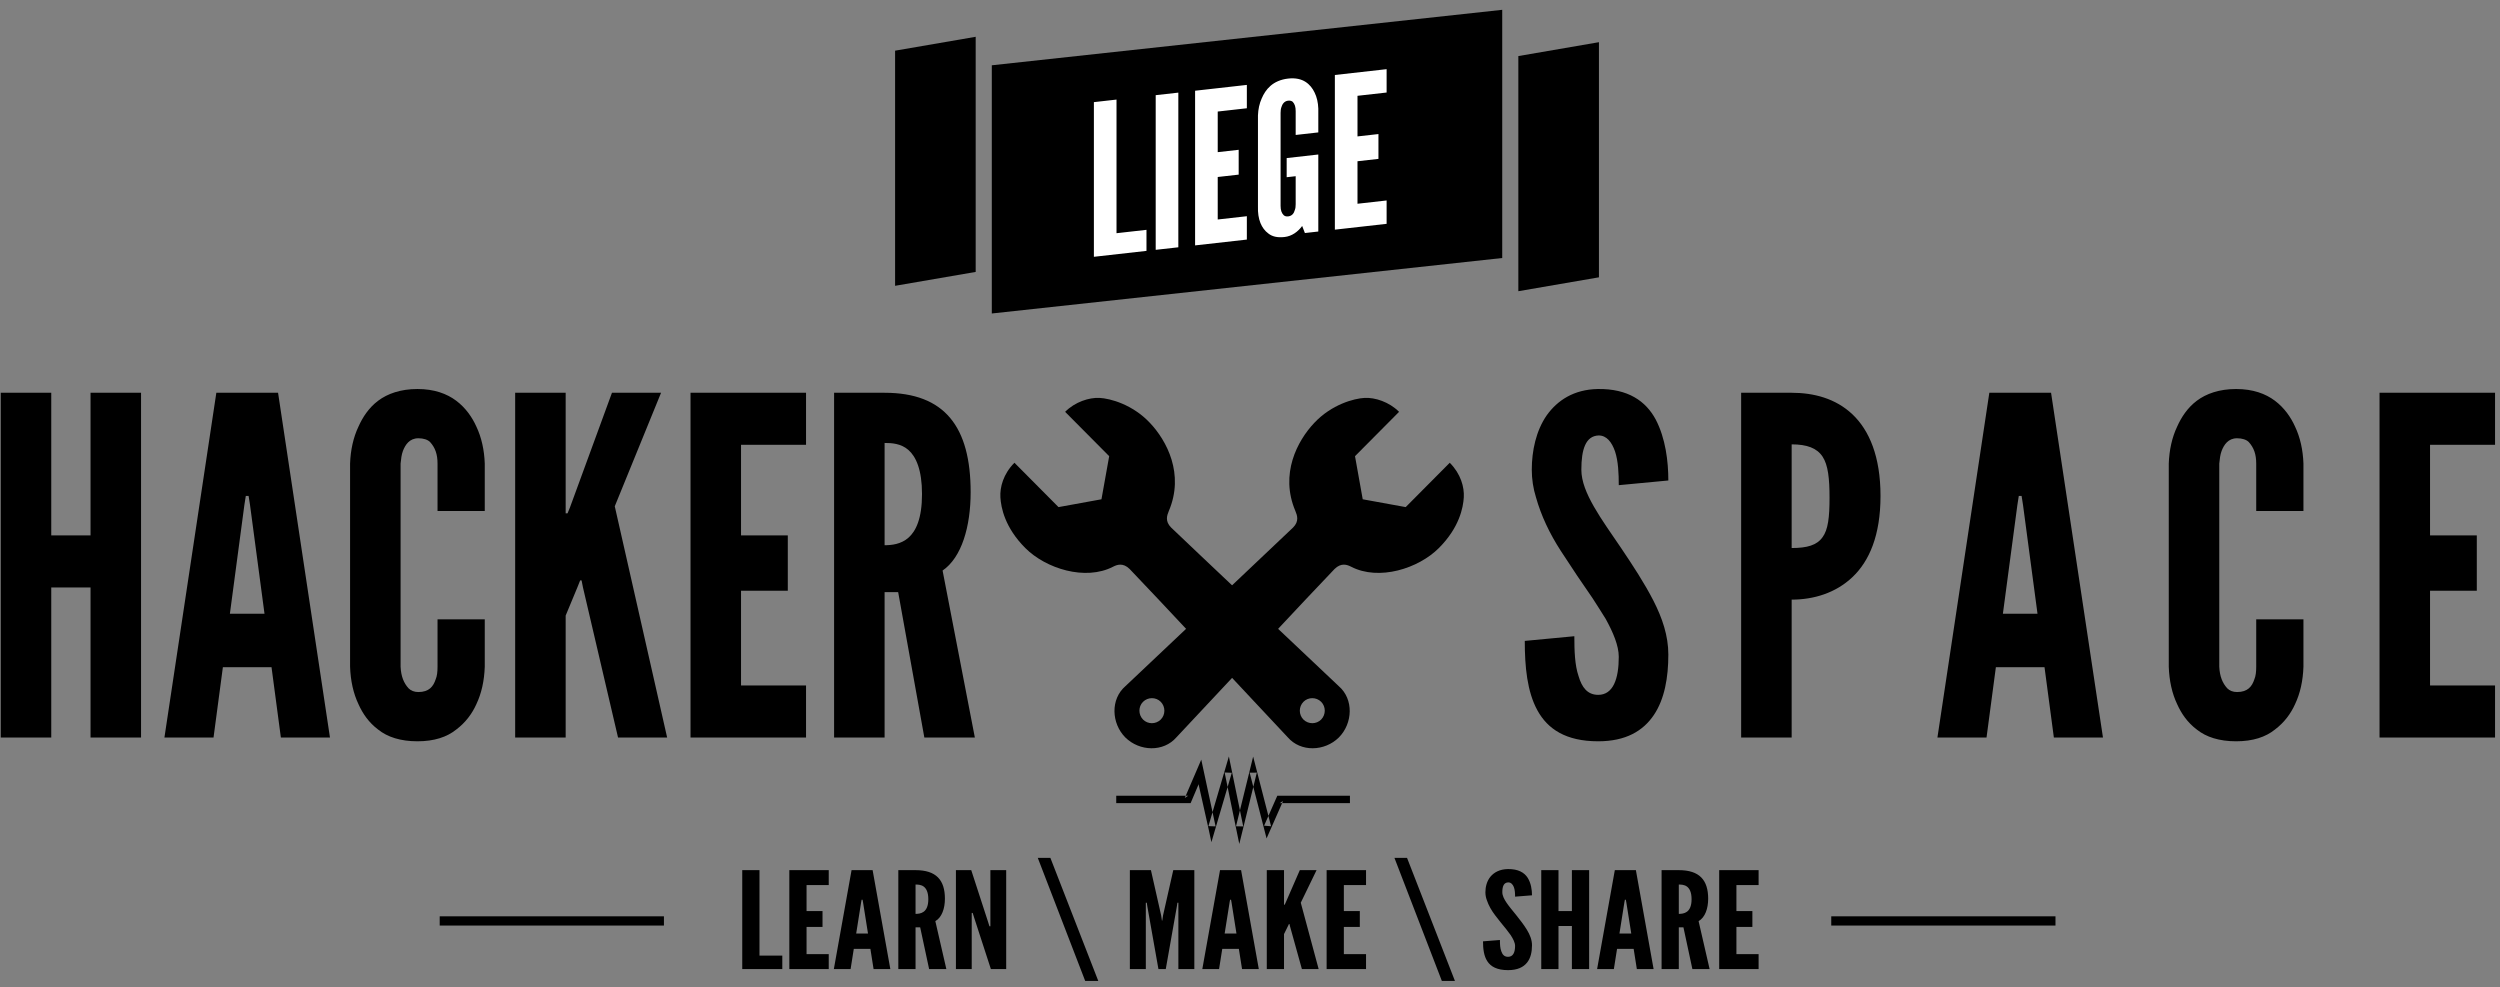 <?xml version="1.0" encoding="UTF-8" standalone="no"?>
<svg width="813px" height="321px" viewBox="0 0 813 321" version="1.1" xmlns="http://www.w3.org/2000/svg" xmlns:xlink="http://www.w3.org/1999/xlink">
    <rect x="0" y="0" width="813" height="321" fill="#808080" stroke="none"/>
    <!-- Generator: Sketch 3.8.1 (29687) - http://www.bohemiancoding.com/sketch -->
    <title>banner/banner</title>
    <desc>Created with Sketch.</desc>
    <defs></defs>
    <g id="brand" stroke="none" stroke-width="1" fill="none" fill-rule="evenodd">
        <g id="banner/banner">
            <g id="logo" transform="translate(0, 3)">
                <g id="line" transform="translate(0, 22)" fill="#000000">
                    <path d="M29.443,166.033 L16.668,166.033 L16.668,214.848 L0.244,214.848 L0.244,102.727 L16.668,102.727 L16.668,149.101 L29.443,149.101 L29.443,102.727 L45.867,102.727 L45.867,214.848 L29.443,214.848 L29.443,166.033 Z M53.471,214.848 L70.352,102.727 L90.426,102.727 L107.307,214.848 L91.339,214.848 L88.297,191.966 L72.481,191.966 L69.439,214.848 L53.471,214.848 Z M81.301,139.185 L80.845,136.287 L79.933,136.287 L79.476,139.185 L74.762,174.576 L86.016,174.576 L81.301,139.185 Z M157.645,176.406 L157.645,191.813 C157.492,196.39 156.58,200.509 154.907,204.017 C153.538,207.068 151.409,209.966 148.368,212.255 C145.326,214.695 141.22,216.068 135.745,216.068 C130.271,216.068 126.012,214.695 122.971,212.255 C119.929,209.966 117.952,207.068 116.584,204.017 C114.911,200.509 113.998,196.39 113.846,191.813 L113.846,125.761 C113.998,121.338 114.911,117.219 116.584,113.71 C117.952,110.659 119.929,107.608 122.971,105.32 C126.012,103.032 130.271,101.507 135.745,101.507 C141.22,101.507 145.326,103.032 148.368,105.32 C151.409,107.608 153.538,110.659 154.907,113.71 C156.58,117.219 157.492,121.338 157.645,125.761 L157.645,141.168 L142.285,141.168 L142.285,125.761 C142.285,122.71 141.524,120.575 139.851,118.744 C139.091,117.982 137.722,117.524 136.049,117.524 C133.16,117.524 131.791,119.66 131.031,121.643 C130.575,122.863 130.423,124.236 130.271,125.761 L130.271,191.813 C130.423,195.017 131.335,197.153 132.856,198.831 C133.616,199.593 134.681,200.051 136.049,200.051 C139.547,200.051 140.916,198.22 141.676,195.932 C142.133,194.864 142.285,193.491 142.285,191.813 L142.285,176.406 L157.645,176.406 Z M183.954,102.727 L183.954,141.931 L184.562,141.931 L185.323,140.101 L199.01,102.727 L214.978,102.727 L199.922,139.643 L216.955,214.848 L200.987,214.848 L189.581,166.033 L189.125,163.745 L188.668,163.745 L187.756,166.033 L183.954,175.186 L183.954,214.848 L167.53,214.848 L167.53,102.727 L183.954,102.727 Z M224.559,102.727 L262.122,102.727 L262.122,119.66 L240.983,119.66 L240.983,149.101 L256.191,149.101 L256.191,167.101 L240.983,167.101 L240.983,197.915 L262.122,197.915 L262.122,214.848 L224.559,214.848 L224.559,102.727 Z M300.598,214.848 L292.082,167.559 L287.671,167.559 L287.671,214.848 L271.247,214.848 L271.247,102.727 L287.671,102.727 C307.289,102.727 315.654,113.863 315.654,135.067 C315.654,146.202 312.764,156.27 306.529,160.542 L317.022,214.848 L300.598,214.848 Z M287.671,152.304 C289.952,152.304 292.994,151.999 295.427,149.863 C297.861,147.728 299.838,143.609 299.838,135.677 C299.838,127.744 297.861,123.473 295.427,121.338 C292.994,119.202 289.952,119.049 287.671,119.049 L287.671,152.304 Z" id="HACKER"></path>
                    <path d="M526.423,132.778 C526.423,129.117 526.271,124.999 525.207,121.795 C524.142,118.744 522.469,116.609 519.884,116.609 C515.626,116.761 514.257,121.185 514.257,127.744 C514.257,131.558 515.93,135.524 518.363,139.796 C520.796,144.067 523.99,148.491 527.184,153.219 C530.986,158.864 534.788,164.66 537.677,170.305 C540.567,175.949 542.544,181.745 542.544,187.847 C542.544,195.322 541.327,202.339 537.829,207.526 C534.331,212.712 528.704,216.068 519.732,216.068 C509.238,216.068 503.307,212.102 499.962,206 C496.616,199.898 495.856,191.813 495.856,183.423 L511.976,181.898 C511.976,186.627 512.128,191.356 513.345,194.864 C514.409,198.525 516.234,200.966 519.732,200.966 C524.598,200.966 526.423,195.78 526.423,188.61 C526.423,184.949 524.598,180.678 522.165,176.254 C520.796,174.118 519.428,171.83 517.907,169.542 C514.713,164.965 511.215,159.779 507.566,154.135 C503.916,148.491 501.178,142.694 499.505,136.745 C498.593,133.846 498.137,130.795 498.137,127.744 C498.137,121.643 499.505,115.083 503.003,110.049 C506.501,105.168 511.824,101.659 519.58,101.507 C529.465,101.354 535.244,105.473 538.437,111.422 C541.631,117.524 542.544,124.999 542.544,131.253 L526.423,132.778 Z M566.222,102.727 L582.647,102.727 C589.794,102.727 596.942,104.558 602.417,109.744 C607.892,114.931 611.542,123.473 611.542,136.287 C611.542,149.101 607.892,157.491 602.417,162.677 C596.942,167.864 589.794,169.999 582.647,169.999 L582.647,214.848 L566.222,214.848 L566.222,102.727 Z M582.647,153.219 C587.665,153.219 590.859,152.304 592.684,149.711 C594.509,147.27 594.965,143.152 594.965,136.897 C594.965,130.643 594.509,126.219 592.684,123.473 C590.859,120.727 587.665,119.507 582.647,119.507 L582.647,153.219 Z M630.05,214.848 L646.93,102.727 L667.005,102.727 L683.885,214.848 L667.917,214.848 L664.875,191.966 L649.059,191.966 L646.018,214.848 L630.05,214.848 Z M657.88,139.185 L657.424,136.287 L656.511,136.287 L656.055,139.185 L651.341,174.576 L662.594,174.576 L657.88,139.185 Z M749.081,176.406 L749.081,191.813 C748.929,196.39 748.017,200.509 746.344,204.017 C744.975,207.068 742.846,209.966 739.804,212.255 C736.763,214.695 732.657,216.068 727.182,216.068 C721.707,216.068 717.449,214.695 714.407,212.255 C711.366,209.966 709.389,207.068 708.02,204.017 C706.347,200.509 705.435,196.39 705.283,191.813 L705.283,125.761 C705.435,121.338 706.347,117.219 708.02,113.71 C709.389,110.659 711.366,107.608 714.407,105.32 C717.449,103.032 721.707,101.507 727.182,101.507 C732.657,101.507 736.763,103.032 739.804,105.32 C742.846,107.608 744.975,110.659 746.344,113.71 C748.017,117.219 748.929,121.338 749.081,125.761 L749.081,141.168 L733.721,141.168 L733.721,125.761 C733.721,122.71 732.961,120.575 731.288,118.744 C730.528,117.982 729.159,117.524 727.486,117.524 C724.597,117.524 723.228,119.66 722.468,121.643 C722.011,122.863 721.859,124.236 721.707,125.761 L721.707,191.813 C721.859,195.017 722.772,197.153 724.293,198.831 C725.053,199.593 726.117,200.051 727.486,200.051 C730.984,200.051 732.353,198.22 733.113,195.932 C733.569,194.864 733.721,193.491 733.721,191.813 L733.721,176.406 L749.081,176.406 Z M773.825,102.727 L811.388,102.727 L811.388,119.66 L790.249,119.66 L790.249,149.101 L805.457,149.101 L805.457,167.101 L790.249,167.101 L790.249,197.915 L811.388,197.915 L811.388,214.848 L773.825,214.848 L773.825,102.727 Z" id="SPACE"></path>
                    <g id="wrench" transform="translate(325.308, 104.384)">
                        <g id="Layer_1">
                            <path d="M146.152,21.103 L131.824,35.526 L117.85,32.982 L115.34,18.966 L129.668,4.542 C126.447,1.312 121.857,-0.164 118.459,0.014 C115.035,0.192 107.732,2.126 102.076,8.155 C96.598,13.954 90.842,24.766 95.939,36.772 C96.548,38.222 97.232,40.13 95.204,42.165 C93.149,44.2 40.679,93.754 40.679,93.754 C35.759,98.002 36.114,105.862 40.654,110.441 C45.269,114.995 53.055,115.275 57.29,110.365 C57.29,110.365 106.286,58.013 108.695,55.648 C110.851,53.536 112.778,54.248 114.072,54.91 C123.1,59.59 135.958,55.52 142.627,48.83 C149.297,42.14 150.514,35.679 150.717,32.372 C150.92,29.09 149.779,24.74 146.152,21.103 L146.152,21.103 Z M52.167,104.616 C50.57,106.193 47.983,106.193 46.411,104.616 C44.838,103.013 44.838,100.419 46.411,98.842 C48.008,97.264 50.595,97.264 52.167,98.842 C53.74,100.444 53.74,103.039 52.167,104.616 L52.167,104.616 Z" id="Shape"></path>
                            <path d="M4.587,21.103 L18.916,35.526 L32.889,32.982 L35.4,18.966 L21.071,4.542 C24.292,1.312 28.882,-0.164 32.281,0.014 C35.704,0.192 43.008,2.126 48.663,8.155 C54.141,13.954 59.898,24.766 54.801,36.772 C54.192,38.222 53.507,40.13 55.536,42.165 C57.59,44.2 110.06,93.754 110.06,93.754 C114.98,98.002 114.625,105.862 110.086,110.441 C105.47,114.995 97.685,115.275 93.45,110.365 C93.45,110.365 44.454,58.013 42.044,55.648 C39.889,53.536 37.961,54.248 36.668,54.91 C27.64,59.59 14.782,55.52 8.112,48.83 C1.443,42.14 0.225,35.679 0.022,32.372 C-0.18,29.09 0.961,24.74 4.587,21.103 L4.587,21.103 Z M98.572,104.616 C100.17,106.193 102.757,106.193 104.329,104.616 C105.901,103.013 105.901,100.419 104.329,98.842 C102.731,97.264 100.145,97.264 98.572,98.842 C97,100.444 97,103.039 98.572,104.616 L98.572,104.616 Z" id="Shape"></path>
                        </g>
                    </g>
                    <polygon id="Path-128" points="386.394 236.184 387.185 236.184 387.497 235.457 389.735 230.176 389.735 229.876 392.959 244.247 393.952 248.878 395.286 244.333 400.578 226.309 398.248 226.212 401.944 244.236 403.016 249.46 404.288 244.281 408.717 226.258 406.387 226.27 411.025 244.294 411.889 247.653 413.288 244.479 417.26 235.467 416.161 236.184 439 236.184 439 233.781 416.161 233.781 415.377 233.781 415.061 234.498 411.089 243.51 413.352 243.695 408.714 225.671 407.523 221.045 406.383 225.684 401.955 243.708 404.299 243.753 400.602 225.73 399.632 221 398.272 225.632 392.981 243.656 395.308 243.743 391.442 225.719 390.652 222.034 389.163 225.496 385.29 234.508 386.394 233.781 363 233.781 363 236.184"></polygon>
                    <g id="baseline" transform="translate(142.379, 109.989)">
                        <polygon id="Line" points="2.111 166 72.032 166 73.532 166 73.532 163 72.032 163 2.111 163 0.611 163 0.611 166"></polygon>
                        <polygon id="Line" points="454.644 166 524.565 166 526.065 166 526.065 163 524.565 163 454.644 163 453.144 163 453.144 166"></polygon>
                    </g>
                </g>
                <g id="liege" transform="translate(291, 0)">
                    <polygon id="Rectangle-1" fill="#000000" points="197.524 0.191 197.524 80.905 31.534 98.945 31.534 18.231"></polygon>
                    <polygon id="Rectangle-1" fill="#000000" points="228.975 87.185 202.766 91.699 202.766 15.233 228.975 10.719"></polygon>
                    <polygon id="Rectangle-1" fill="#000000" points="26.292 85.43 0.083 89.944 0.083 13.478 26.292 8.964"></polygon>
                    <path d="M72.091,29.384 L72.091,72.838 L81.836,71.741 L81.836,78.584 L64.732,80.51 L64.732,30.213 L72.091,29.384 Z M92.193,27.12 L92.193,77.418 L84.834,78.246 L84.834,27.949 L92.193,27.12 Z M114.476,24.611 L114.476,32.207 L105.004,33.273 L105.004,46.481 L111.819,45.713 L111.819,53.788 L105.004,54.556 L105.004,68.379 L114.476,67.312 L114.476,74.908 L97.645,76.804 L97.645,26.506 L114.476,24.611 Z M130.354,33.156 C130.354,31.787 130.081,30.86 129.4,30.115 C129.059,29.812 128.514,29.668 127.901,29.737 C126.606,29.883 125.993,30.91 125.72,31.83 C125.516,32.4 125.447,33.024 125.447,33.708 L125.447,63.955 C125.447,65.392 125.788,66.312 126.47,66.988 C126.81,67.292 127.287,67.443 127.901,67.374 C129.195,67.228 129.809,66.338 130.081,65.281 C130.286,64.779 130.354,64.155 130.354,63.403 L130.354,54.301 L127.424,54.631 L127.424,48.404 L137.713,47.245 L137.713,72.291 L133.352,72.782 L132.466,70.487 C131.103,72.351 129.127,73.805 126.742,74.074 C124.357,74.343 122.722,73.911 121.495,72.954 C120.268,72.066 119.451,70.858 118.906,69.551 C118.292,68.046 118.02,66.229 118.088,64.168 L118.088,34.537 C118.156,32.545 118.565,30.651 119.314,28.993 C119.928,27.555 120.814,26.087 122.177,24.907 C123.539,23.727 125.447,22.828 127.901,22.551 C130.354,22.275 132.194,22.752 133.556,23.625 C134.919,24.498 135.873,25.759 136.487,27.059 C137.236,28.548 137.645,30.35 137.713,32.327 L137.713,40.06 L130.354,40.889 L130.354,33.156 Z M159.928,19.492 L159.928,27.088 L150.456,28.155 L150.456,41.362 L157.27,40.594 L157.27,48.669 L150.456,49.437 L150.456,63.26 L159.928,62.193 L159.928,69.789 L143.097,71.685 L143.097,21.387 L159.928,19.492 Z" id="LIEGE" fill="#FFFFFF"></path>
                </g>
            </g>
            <path d="M241.379,282.971 L246.984,282.971 L246.984,310.761 L254.405,310.761 L254.405,315.138 L241.379,315.138 L241.379,282.971 Z M256.688,282.971 L269.506,282.971 L269.506,287.829 L262.293,287.829 L262.293,296.275 L267.482,296.275 L267.482,301.439 L262.293,301.439 L262.293,310.28 L269.506,310.28 L269.506,315.138 L256.688,315.138 L256.688,282.971 Z M271.167,315.138 L276.927,282.971 L283.777,282.971 L289.537,315.138 L284.088,315.138 L283.051,308.573 L277.653,308.573 L276.616,315.138 L271.167,315.138 Z M280.663,293.431 L280.508,292.599 L280.196,292.599 L280.041,293.431 L278.432,303.584 L282.272,303.584 L280.663,293.431 Z M302.148,315.138 L299.242,301.571 L297.737,301.571 L297.737,315.138 L292.132,315.138 L292.132,282.971 L297.737,282.971 C304.431,282.971 307.285,286.166 307.285,292.249 C307.285,295.444 306.299,298.332 304.172,299.558 L307.752,315.138 L302.148,315.138 Z M297.737,297.194 C298.515,297.194 299.553,297.107 300.383,296.494 C301.214,295.882 301.888,294.7 301.888,292.424 C301.888,290.148 301.214,288.923 300.383,288.31 C299.553,287.698 298.515,287.654 297.737,287.654 L297.737,297.194 Z M316.782,298.376 L316.315,296.888 L316.004,296.888 L316.004,315.138 L310.866,315.138 L310.866,282.971 L315.848,282.971 L321.297,299.733 L321.764,301.221 L322.075,301.221 L322.075,282.971 L327.213,282.971 L327.213,315.138 L322.231,315.138 L316.782,298.376 Z M357.156,318.989 L352.901,318.989 L337.488,278.989 L341.588,278.989 L357.156,318.989 Z M376.721,315.138 L373.14,294.919 L372.932,293.562 L372.621,293.562 L372.621,315.138 L367.431,315.138 L367.431,282.971 L374.282,282.971 L377.603,297.676 L377.862,299.383 L377.966,299.383 L378.226,297.676 L381.547,282.971 L388.397,282.971 L388.397,315.138 L383.207,315.138 L383.207,293.562 L382.896,293.562 L382.688,294.919 L379.108,315.138 L376.721,315.138 Z M390.992,315.138 L396.752,282.971 L403.602,282.971 L409.362,315.138 L403.913,315.138 L402.876,308.573 L397.478,308.573 L396.441,315.138 L390.992,315.138 Z M400.488,293.431 L400.333,292.599 L400.021,292.599 L399.866,293.431 L398.257,303.584 L402.097,303.584 L400.488,293.431 Z M417.562,282.971 L417.562,294.218 L417.769,294.218 L418.029,293.693 L422.699,282.971 L428.148,282.971 L423.011,293.562 L428.823,315.138 L423.374,315.138 L419.482,301.133 L419.326,300.477 L419.171,300.477 L418.859,301.133 L417.562,303.759 L417.562,315.138 L411.957,315.138 L411.957,282.971 L417.562,282.971 Z M431.418,282.971 L444.236,282.971 L444.236,287.829 L437.022,287.829 L437.022,296.275 L442.212,296.275 L442.212,301.439 L437.022,301.439 L437.022,310.28 L444.236,310.28 L444.236,315.138 L431.418,315.138 L431.418,282.971 Z M473.141,318.989 L468.886,318.989 L453.473,278.989 L457.573,278.989 L473.141,318.989 Z M492.705,291.593 C492.705,290.542 492.654,289.361 492.29,288.442 C491.927,287.566 491.356,286.954 490.474,286.954 C489.021,286.997 488.554,288.267 488.554,290.148 C488.554,291.243 489.125,292.38 489.955,293.606 C490.785,294.831 491.875,296.1 492.965,297.457 C494.262,299.076 495.56,300.739 496.546,302.359 C497.532,303.978 498.206,305.641 498.206,307.391 C498.206,309.536 497.791,311.549 496.598,313.037 C495.404,314.525 493.484,315.488 490.422,315.488 C486.841,315.488 484.817,314.35 483.676,312.599 C482.534,310.849 482.275,308.529 482.275,306.122 L487.775,305.685 C487.775,307.041 487.827,308.398 488.242,309.404 C488.606,310.455 489.228,311.155 490.422,311.155 C492.083,311.155 492.705,309.667 492.705,307.61 C492.705,306.56 492.083,305.334 491.252,304.065 C490.785,303.453 490.318,302.796 489.799,302.14 C488.71,300.827 487.516,299.339 486.27,297.72 C485.025,296.1 484.091,294.437 483.52,292.731 C483.209,291.899 483.053,291.024 483.053,290.148 C483.053,288.398 483.52,286.516 484.714,285.072 C485.907,283.671 487.724,282.665 490.37,282.621 C493.743,282.577 495.715,283.759 496.805,285.466 C497.895,287.216 498.206,289.361 498.206,291.155 L492.705,291.593 Z M511.18,301.133 L506.821,301.133 L506.821,315.138 L501.216,315.138 L501.216,282.971 L506.821,282.971 L506.821,296.275 L511.18,296.275 L511.18,282.971 L516.785,282.971 L516.785,315.138 L511.18,315.138 L511.18,301.133 Z M519.379,315.138 L525.14,282.971 L531.99,282.971 L537.75,315.138 L532.301,315.138 L531.263,308.573 L525.866,308.573 L524.828,315.138 L519.379,315.138 Z M528.876,293.431 L528.72,292.599 L528.409,292.599 L528.253,293.431 L526.645,303.584 L530.485,303.584 L528.876,293.431 Z M550.361,315.138 L547.454,301.571 L545.949,301.571 L545.949,315.138 L540.345,315.138 L540.345,282.971 L545.949,282.971 C552.644,282.971 555.498,286.166 555.498,292.249 C555.498,295.444 554.512,298.332 552.384,299.558 L555.965,315.138 L550.361,315.138 Z M545.949,297.194 C546.728,297.194 547.766,297.107 548.596,296.494 C549.426,295.882 550.101,294.7 550.101,292.424 C550.101,290.148 549.426,288.923 548.596,288.31 C547.766,287.698 546.728,287.654 545.949,287.654 L545.949,297.194 Z M559.079,282.971 L571.897,282.971 L571.897,287.829 L564.683,287.829 L564.683,296.275 L569.873,296.275 L569.873,301.439 L564.683,301.439 L564.683,310.28 L571.897,310.28 L571.897,315.138 L559.079,315.138 L559.079,282.971 Z" id="LEARN-\-MAKE-\-SHARE" fill="#000000"></path>
        </g>
    </g>
</svg>